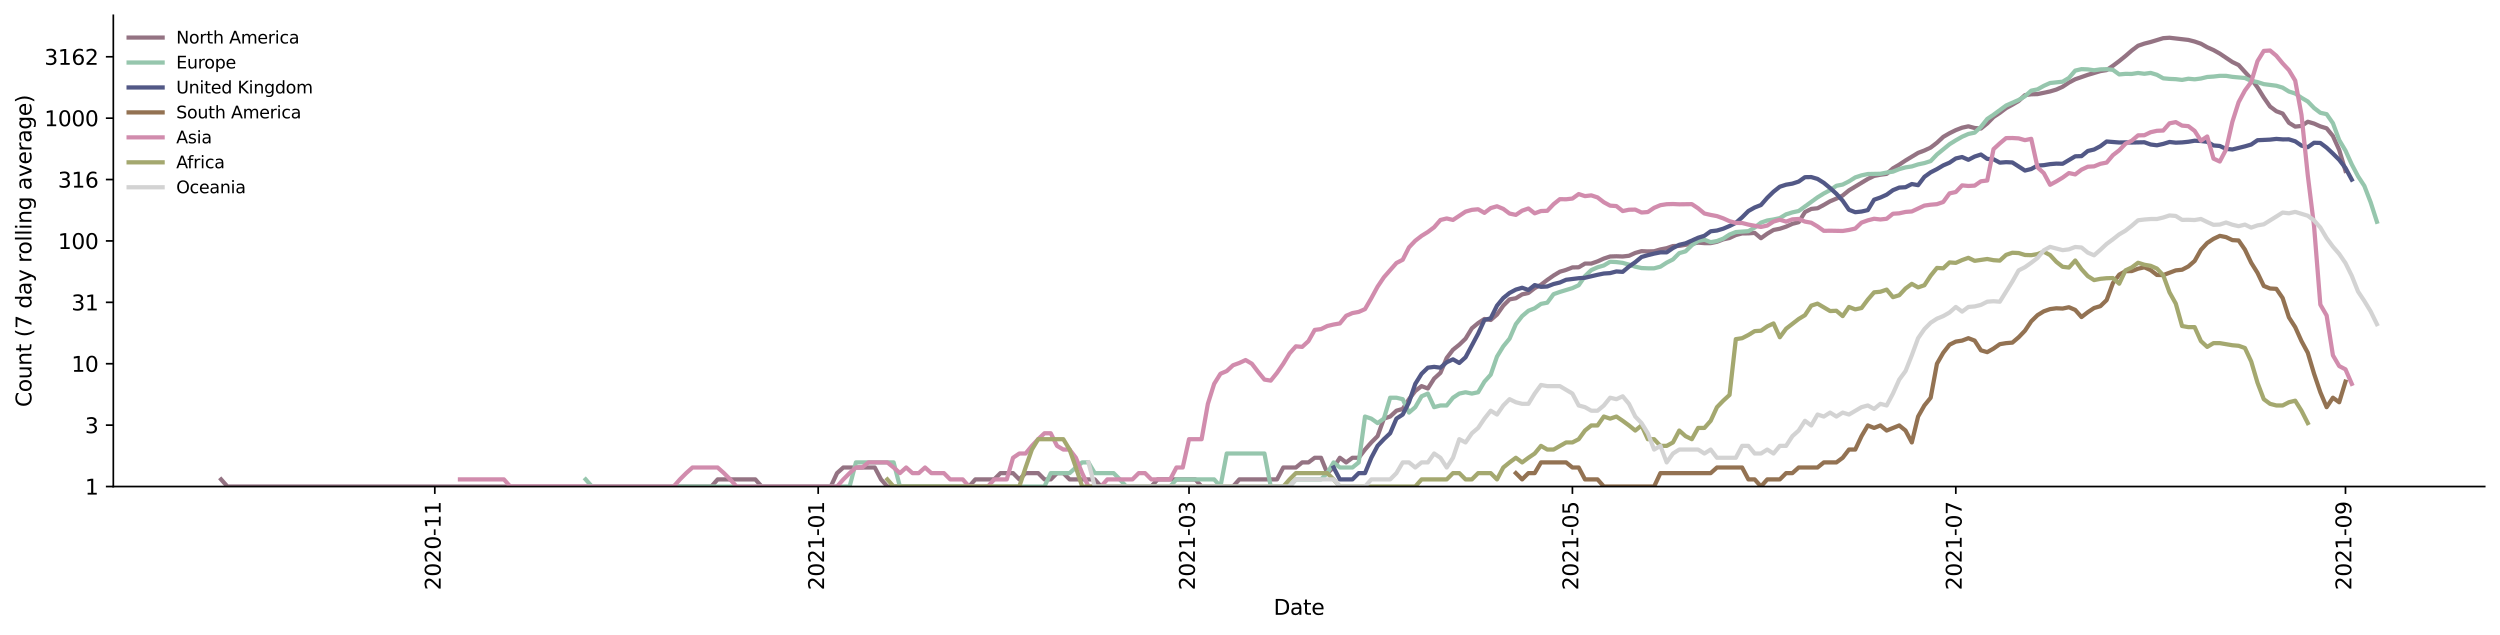 <?xml version="1.0" encoding="utf-8" standalone="no"?>
<!DOCTYPE svg PUBLIC "-//W3C//DTD SVG 1.1//EN"
  "http://www.w3.org/Graphics/SVG/1.1/DTD/svg11.dtd">
<svg height="298.621pt" version="1.1" viewBox="0 0 1176.528 298.621" width="1176.528pt" xmlns="http://www.w3.org/2000/svg" xmlns:xlink="http://www.w3.org/1999/xlink">
 <defs>
  <style type="text/css">*{stroke-linecap:butt;stroke-linejoin:round;}</style>
 </defs>
 <g id="figure_1">
  <g id="patch_1">
   <path d="M 0 298.621 
L 1176.528 298.621 
L 1176.528 0 
L 0 0 
z
" style="fill:#ffffff;"/>
  </g>
  <g id="axes_1">
   <g id="patch_2">
    <path d="M 53.328 228.96 
L 1169.328 228.96 
L 1169.328 7.2 
L 53.328 7.2 
z
" style="fill:#ffffff;"/>
   </g>
   <g id="matplotlib.axis_1">
    <g id="xtick_1">
     <g id="line2d_1">
      <defs>
       <path d="M 0 0 
L 0 3.5 
" id="m11324f23c2" style="stroke:#000000;stroke-width:0.8;"/>
      </defs>
      <g>
       <use style="stroke:#000000;stroke-width:0.8;" x="204.623" xlink:href="#m11324f23c2" y="228.96"/>
      </g>
     </g>
     <g id="text_1">
      <!-- 2020-11 -->
      <g transform="translate(207.382 277.743)rotate(-90)scale(0.1 -0.1)">
       <defs>
        <path d="M 1228 531 
L 3431 531 
L 3431 0 
L 469 0 
L 469 531 
Q 828 903 1448 1529 
Q 2069 2156 2228 2338 
Q 2531 2678 2651 2914 
Q 2772 3150 2772 3378 
Q 2772 3750 2511 3984 
Q 2250 4219 1831 4219 
Q 1534 4219 1204 4116 
Q 875 4013 500 3803 
L 500 4441 
Q 881 4594 1212 4672 
Q 1544 4750 1819 4750 
Q 2544 4750 2975 4387 
Q 3406 4025 3406 3419 
Q 3406 3131 3298 2873 
Q 3191 2616 2906 2266 
Q 2828 2175 2409 1742 
Q 1991 1309 1228 531 
z
" id="DejaVuSans-32" transform="scale(0.016)"/>
        <path d="M 2034 4250 
Q 1547 4250 1301 3770 
Q 1056 3291 1056 2328 
Q 1056 1369 1301 889 
Q 1547 409 2034 409 
Q 2525 409 2770 889 
Q 3016 1369 3016 2328 
Q 3016 3291 2770 3770 
Q 2525 4250 2034 4250 
z
M 2034 4750 
Q 2819 4750 3233 4129 
Q 3647 3509 3647 2328 
Q 3647 1150 3233 529 
Q 2819 -91 2034 -91 
Q 1250 -91 836 529 
Q 422 1150 422 2328 
Q 422 3509 836 4129 
Q 1250 4750 2034 4750 
z
" id="DejaVuSans-30" transform="scale(0.016)"/>
        <path d="M 313 2009 
L 1997 2009 
L 1997 1497 
L 313 1497 
L 313 2009 
z
" id="DejaVuSans-2d" transform="scale(0.016)"/>
        <path d="M 794 531 
L 1825 531 
L 1825 4091 
L 703 3866 
L 703 4441 
L 1819 4666 
L 2450 4666 
L 2450 531 
L 3481 531 
L 3481 0 
L 794 0 
L 794 531 
z
" id="DejaVuSans-31" transform="scale(0.016)"/>
       </defs>
       <use xlink:href="#DejaVuSans-32"/>
       <use x="63.623" xlink:href="#DejaVuSans-30"/>
       <use x="127.246" xlink:href="#DejaVuSans-32"/>
       <use x="190.869" xlink:href="#DejaVuSans-30"/>
       <use x="254.492" xlink:href="#DejaVuSans-2d"/>
       <use x="290.576" xlink:href="#DejaVuSans-31"/>
       <use x="354.199" xlink:href="#DejaVuSans-31"/>
      </g>
     </g>
    </g>
    <g id="xtick_2">
     <g id="line2d_2">
      <g>
       <use style="stroke:#000000;stroke-width:0.8;" x="385.052" xlink:href="#m11324f23c2" y="228.96"/>
      </g>
     </g>
     <g id="text_2">
      <!-- 2021-01 -->
      <g transform="translate(387.811 277.743)rotate(-90)scale(0.1 -0.1)">
       <use xlink:href="#DejaVuSans-32"/>
       <use x="63.623" xlink:href="#DejaVuSans-30"/>
       <use x="127.246" xlink:href="#DejaVuSans-32"/>
       <use x="190.869" xlink:href="#DejaVuSans-31"/>
       <use x="254.492" xlink:href="#DejaVuSans-2d"/>
       <use x="290.576" xlink:href="#DejaVuSans-30"/>
       <use x="354.199" xlink:href="#DejaVuSans-31"/>
      </g>
     </g>
    </g>
    <g id="xtick_3">
     <g id="line2d_3">
      <g>
       <use style="stroke:#000000;stroke-width:0.8;" x="559.566" xlink:href="#m11324f23c2" y="228.96"/>
      </g>
     </g>
     <g id="text_3">
      <!-- 2021-03 -->
      <g transform="translate(562.325 277.743)rotate(-90)scale(0.1 -0.1)">
       <defs>
        <path d="M 2597 2516 
Q 3050 2419 3304 2112 
Q 3559 1806 3559 1356 
Q 3559 666 3084 287 
Q 2609 -91 1734 -91 
Q 1441 -91 1130 -33 
Q 819 25 488 141 
L 488 750 
Q 750 597 1062 519 
Q 1375 441 1716 441 
Q 2309 441 2620 675 
Q 2931 909 2931 1356 
Q 2931 1769 2642 2001 
Q 2353 2234 1838 2234 
L 1294 2234 
L 1294 2753 
L 1863 2753 
Q 2328 2753 2575 2939 
Q 2822 3125 2822 3475 
Q 2822 3834 2567 4026 
Q 2313 4219 1838 4219 
Q 1578 4219 1281 4162 
Q 984 4106 628 3988 
L 628 4550 
Q 988 4650 1302 4700 
Q 1616 4750 1894 4750 
Q 2613 4750 3031 4423 
Q 3450 4097 3450 3541 
Q 3450 3153 3228 2886 
Q 3006 2619 2597 2516 
z
" id="DejaVuSans-33" transform="scale(0.016)"/>
       </defs>
       <use xlink:href="#DejaVuSans-32"/>
       <use x="63.623" xlink:href="#DejaVuSans-30"/>
       <use x="127.246" xlink:href="#DejaVuSans-32"/>
       <use x="190.869" xlink:href="#DejaVuSans-31"/>
       <use x="254.492" xlink:href="#DejaVuSans-2d"/>
       <use x="290.576" xlink:href="#DejaVuSans-30"/>
       <use x="354.199" xlink:href="#DejaVuSans-33"/>
      </g>
     </g>
    </g>
    <g id="xtick_4">
     <g id="line2d_4">
      <g>
       <use style="stroke:#000000;stroke-width:0.8;" x="739.995" xlink:href="#m11324f23c2" y="228.96"/>
      </g>
     </g>
     <g id="text_4">
      <!-- 2021-05 -->
      <g transform="translate(742.754 277.743)rotate(-90)scale(0.1 -0.1)">
       <defs>
        <path d="M 691 4666 
L 3169 4666 
L 3169 4134 
L 1269 4134 
L 1269 2991 
Q 1406 3038 1543 3061 
Q 1681 3084 1819 3084 
Q 2600 3084 3056 2656 
Q 3513 2228 3513 1497 
Q 3513 744 3044 326 
Q 2575 -91 1722 -91 
Q 1428 -91 1123 -41 
Q 819 9 494 109 
L 494 744 
Q 775 591 1075 516 
Q 1375 441 1709 441 
Q 2250 441 2565 725 
Q 2881 1009 2881 1497 
Q 2881 1984 2565 2268 
Q 2250 2553 1709 2553 
Q 1456 2553 1204 2497 
Q 953 2441 691 2322 
L 691 4666 
z
" id="DejaVuSans-35" transform="scale(0.016)"/>
       </defs>
       <use xlink:href="#DejaVuSans-32"/>
       <use x="63.623" xlink:href="#DejaVuSans-30"/>
       <use x="127.246" xlink:href="#DejaVuSans-32"/>
       <use x="190.869" xlink:href="#DejaVuSans-31"/>
       <use x="254.492" xlink:href="#DejaVuSans-2d"/>
       <use x="290.576" xlink:href="#DejaVuSans-30"/>
       <use x="354.199" xlink:href="#DejaVuSans-35"/>
      </g>
     </g>
    </g>
    <g id="xtick_5">
     <g id="line2d_5">
      <g>
       <use style="stroke:#000000;stroke-width:0.8;" x="920.424" xlink:href="#m11324f23c2" y="228.96"/>
      </g>
     </g>
     <g id="text_5">
      <!-- 2021-07 -->
      <g transform="translate(923.184 277.743)rotate(-90)scale(0.1 -0.1)">
       <defs>
        <path d="M 525 4666 
L 3525 4666 
L 3525 4397 
L 1831 0 
L 1172 0 
L 2766 4134 
L 525 4134 
L 525 4666 
z
" id="DejaVuSans-37" transform="scale(0.016)"/>
       </defs>
       <use xlink:href="#DejaVuSans-32"/>
       <use x="63.623" xlink:href="#DejaVuSans-30"/>
       <use x="127.246" xlink:href="#DejaVuSans-32"/>
       <use x="190.869" xlink:href="#DejaVuSans-31"/>
       <use x="254.492" xlink:href="#DejaVuSans-2d"/>
       <use x="290.576" xlink:href="#DejaVuSans-30"/>
       <use x="354.199" xlink:href="#DejaVuSans-37"/>
      </g>
     </g>
    </g>
    <g id="xtick_6">
     <g id="line2d_6">
      <g>
       <use style="stroke:#000000;stroke-width:0.8;" x="1103.812" xlink:href="#m11324f23c2" y="228.96"/>
      </g>
     </g>
     <g id="text_6">
      <!-- 2021-09 -->
      <g transform="translate(1106.571 277.743)rotate(-90)scale(0.1 -0.1)">
       <defs>
        <path d="M 703 97 
L 703 672 
Q 941 559 1184 500 
Q 1428 441 1663 441 
Q 2288 441 2617 861 
Q 2947 1281 2994 2138 
Q 2813 1869 2534 1725 
Q 2256 1581 1919 1581 
Q 1219 1581 811 2004 
Q 403 2428 403 3163 
Q 403 3881 828 4315 
Q 1253 4750 1959 4750 
Q 2769 4750 3195 4129 
Q 3622 3509 3622 2328 
Q 3622 1225 3098 567 
Q 2575 -91 1691 -91 
Q 1453 -91 1209 -44 
Q 966 3 703 97 
z
M 1959 2075 
Q 2384 2075 2632 2365 
Q 2881 2656 2881 3163 
Q 2881 3666 2632 3958 
Q 2384 4250 1959 4250 
Q 1534 4250 1286 3958 
Q 1038 3666 1038 3163 
Q 1038 2656 1286 2365 
Q 1534 2075 1959 2075 
z
" id="DejaVuSans-39" transform="scale(0.016)"/>
       </defs>
       <use xlink:href="#DejaVuSans-32"/>
       <use x="63.623" xlink:href="#DejaVuSans-30"/>
       <use x="127.246" xlink:href="#DejaVuSans-32"/>
       <use x="190.869" xlink:href="#DejaVuSans-31"/>
       <use x="254.492" xlink:href="#DejaVuSans-2d"/>
       <use x="290.576" xlink:href="#DejaVuSans-30"/>
       <use x="354.199" xlink:href="#DejaVuSans-39"/>
      </g>
     </g>
    </g>
    <g id="text_7">
     <!-- Date -->
     <g transform="translate(599.377 289.341)scale(0.1 -0.1)">
      <defs>
       <path d="M 1259 4147 
L 1259 519 
L 2022 519 
Q 2988 519 3436 956 
Q 3884 1394 3884 2338 
Q 3884 3275 3436 3711 
Q 2988 4147 2022 4147 
L 1259 4147 
z
M 628 4666 
L 1925 4666 
Q 3281 4666 3915 4102 
Q 4550 3538 4550 2338 
Q 4550 1131 3912 565 
Q 3275 0 1925 0 
L 628 0 
L 628 4666 
z
" id="DejaVuSans-44" transform="scale(0.016)"/>
       <path d="M 2194 1759 
Q 1497 1759 1228 1600 
Q 959 1441 959 1056 
Q 959 750 1161 570 
Q 1363 391 1709 391 
Q 2188 391 2477 730 
Q 2766 1069 2766 1631 
L 2766 1759 
L 2194 1759 
z
M 3341 1997 
L 3341 0 
L 2766 0 
L 2766 531 
Q 2569 213 2275 61 
Q 1981 -91 1556 -91 
Q 1019 -91 701 211 
Q 384 513 384 1019 
Q 384 1609 779 1909 
Q 1175 2209 1959 2209 
L 2766 2209 
L 2766 2266 
Q 2766 2663 2505 2880 
Q 2244 3097 1772 3097 
Q 1472 3097 1187 3025 
Q 903 2953 641 2809 
L 641 3341 
Q 956 3463 1253 3523 
Q 1550 3584 1831 3584 
Q 2591 3584 2966 3190 
Q 3341 2797 3341 1997 
z
" id="DejaVuSans-61" transform="scale(0.016)"/>
       <path d="M 1172 4494 
L 1172 3500 
L 2356 3500 
L 2356 3053 
L 1172 3053 
L 1172 1153 
Q 1172 725 1289 603 
Q 1406 481 1766 481 
L 2356 481 
L 2356 0 
L 1766 0 
Q 1100 0 847 248 
Q 594 497 594 1153 
L 594 3053 
L 172 3053 
L 172 3500 
L 594 3500 
L 594 4494 
L 1172 4494 
z
" id="DejaVuSans-74" transform="scale(0.016)"/>
       <path d="M 3597 1894 
L 3597 1613 
L 953 1613 
Q 991 1019 1311 708 
Q 1631 397 2203 397 
Q 2534 397 2845 478 
Q 3156 559 3463 722 
L 3463 178 
Q 3153 47 2828 -22 
Q 2503 -91 2169 -91 
Q 1331 -91 842 396 
Q 353 884 353 1716 
Q 353 2575 817 3079 
Q 1281 3584 2069 3584 
Q 2775 3584 3186 3129 
Q 3597 2675 3597 1894 
z
M 3022 2063 
Q 3016 2534 2758 2815 
Q 2500 3097 2075 3097 
Q 1594 3097 1305 2825 
Q 1016 2553 972 2059 
L 3022 2063 
z
" id="DejaVuSans-65" transform="scale(0.016)"/>
      </defs>
      <use xlink:href="#DejaVuSans-44"/>
      <use x="77.002" xlink:href="#DejaVuSans-61"/>
      <use x="138.281" xlink:href="#DejaVuSans-74"/>
      <use x="177.49" xlink:href="#DejaVuSans-65"/>
     </g>
    </g>
   </g>
   <g id="matplotlib.axis_2">
    <g id="ytick_1">
     <g id="line2d_7">
      <defs>
       <path d="M 0 0 
L -3.5 0 
" id="m3466d0ca46" style="stroke:#000000;stroke-width:0.8;"/>
      </defs>
      <g>
       <use style="stroke:#000000;stroke-width:0.8;" x="53.328" xlink:href="#m3466d0ca46" y="228.96"/>
      </g>
     </g>
     <g id="text_8">
      <!-- 1 -->
      <g transform="translate(39.966 232.759)scale(0.1 -0.1)">
       <use xlink:href="#DejaVuSans-31"/>
      </g>
     </g>
    </g>
    <g id="ytick_2">
     <g id="line2d_8">
      <g>
       <use style="stroke:#000000;stroke-width:0.8;" x="53.328" xlink:href="#m3466d0ca46" y="200.067"/>
      </g>
     </g>
     <g id="text_9">
      <!-- 3 -->
      <g transform="translate(39.966 203.867)scale(0.1 -0.1)">
       <use xlink:href="#DejaVuSans-33"/>
      </g>
     </g>
    </g>
    <g id="ytick_3">
     <g id="line2d_9">
      <g>
       <use style="stroke:#000000;stroke-width:0.8;" x="53.328" xlink:href="#m3466d0ca46" y="171.175"/>
      </g>
     </g>
     <g id="text_10">
      <!-- 10 -->
      <g transform="translate(33.603 174.974)scale(0.1 -0.1)">
       <use xlink:href="#DejaVuSans-31"/>
       <use x="63.623" xlink:href="#DejaVuSans-30"/>
      </g>
     </g>
    </g>
    <g id="ytick_4">
     <g id="line2d_10">
      <g>
       <use style="stroke:#000000;stroke-width:0.8;" x="53.328" xlink:href="#m3466d0ca46" y="142.282"/>
      </g>
     </g>
     <g id="text_11">
      <!-- 31 -->
      <g transform="translate(33.603 146.082)scale(0.1 -0.1)">
       <use xlink:href="#DejaVuSans-33"/>
       <use x="63.623" xlink:href="#DejaVuSans-31"/>
      </g>
     </g>
    </g>
    <g id="ytick_5">
     <g id="line2d_11">
      <g>
       <use style="stroke:#000000;stroke-width:0.8;" x="53.328" xlink:href="#m3466d0ca46" y="113.39"/>
      </g>
     </g>
     <g id="text_12">
      <!-- 100 -->
      <g transform="translate(27.241 117.189)scale(0.1 -0.1)">
       <use xlink:href="#DejaVuSans-31"/>
       <use x="63.623" xlink:href="#DejaVuSans-30"/>
       <use x="127.246" xlink:href="#DejaVuSans-30"/>
      </g>
     </g>
    </g>
    <g id="ytick_6">
     <g id="line2d_12">
      <g>
       <use style="stroke:#000000;stroke-width:0.8;" x="53.328" xlink:href="#m3466d0ca46" y="84.497"/>
      </g>
     </g>
     <g id="text_13">
      <!-- 316 -->
      <g transform="translate(27.241 88.296)scale(0.1 -0.1)">
       <defs>
        <path d="M 2113 2584 
Q 1688 2584 1439 2293 
Q 1191 2003 1191 1497 
Q 1191 994 1439 701 
Q 1688 409 2113 409 
Q 2538 409 2786 701 
Q 3034 994 3034 1497 
Q 3034 2003 2786 2293 
Q 2538 2584 2113 2584 
z
M 3366 4563 
L 3366 3988 
Q 3128 4100 2886 4159 
Q 2644 4219 2406 4219 
Q 1781 4219 1451 3797 
Q 1122 3375 1075 2522 
Q 1259 2794 1537 2939 
Q 1816 3084 2150 3084 
Q 2853 3084 3261 2657 
Q 3669 2231 3669 1497 
Q 3669 778 3244 343 
Q 2819 -91 2113 -91 
Q 1303 -91 875 529 
Q 447 1150 447 2328 
Q 447 3434 972 4092 
Q 1497 4750 2381 4750 
Q 2619 4750 2861 4703 
Q 3103 4656 3366 4563 
z
" id="DejaVuSans-36" transform="scale(0.016)"/>
       </defs>
       <use xlink:href="#DejaVuSans-33"/>
       <use x="63.623" xlink:href="#DejaVuSans-31"/>
       <use x="127.246" xlink:href="#DejaVuSans-36"/>
      </g>
     </g>
    </g>
    <g id="ytick_7">
     <g id="line2d_13">
      <g>
       <use style="stroke:#000000;stroke-width:0.8;" x="53.328" xlink:href="#m3466d0ca46" y="55.605"/>
      </g>
     </g>
     <g id="text_14">
      <!-- 1000 -->
      <g transform="translate(20.878 59.404)scale(0.1 -0.1)">
       <use xlink:href="#DejaVuSans-31"/>
       <use x="63.623" xlink:href="#DejaVuSans-30"/>
       <use x="127.246" xlink:href="#DejaVuSans-30"/>
       <use x="190.869" xlink:href="#DejaVuSans-30"/>
      </g>
     </g>
    </g>
    <g id="ytick_8">
     <g id="line2d_14">
      <g>
       <use style="stroke:#000000;stroke-width:0.8;" x="53.328" xlink:href="#m3466d0ca46" y="26.712"/>
      </g>
     </g>
     <g id="text_15">
      <!-- 3162 -->
      <g transform="translate(20.878 30.511)scale(0.1 -0.1)">
       <use xlink:href="#DejaVuSans-33"/>
       <use x="63.623" xlink:href="#DejaVuSans-31"/>
       <use x="127.246" xlink:href="#DejaVuSans-36"/>
       <use x="190.869" xlink:href="#DejaVuSans-32"/>
      </g>
     </g>
    </g>
    <g id="text_16">
     <!-- Count (7 day rolling average) -->
     <g transform="translate(14.798 191.548)rotate(-90)scale(0.1 -0.1)">
      <defs>
       <path d="M 4122 4306 
L 4122 3641 
Q 3803 3938 3442 4084 
Q 3081 4231 2675 4231 
Q 1875 4231 1450 3742 
Q 1025 3253 1025 2328 
Q 1025 1406 1450 917 
Q 1875 428 2675 428 
Q 3081 428 3442 575 
Q 3803 722 4122 1019 
L 4122 359 
Q 3791 134 3420 21 
Q 3050 -91 2638 -91 
Q 1578 -91 968 557 
Q 359 1206 359 2328 
Q 359 3453 968 4101 
Q 1578 4750 2638 4750 
Q 3056 4750 3426 4639 
Q 3797 4528 4122 4306 
z
" id="DejaVuSans-43" transform="scale(0.016)"/>
       <path d="M 1959 3097 
Q 1497 3097 1228 2736 
Q 959 2375 959 1747 
Q 959 1119 1226 758 
Q 1494 397 1959 397 
Q 2419 397 2687 759 
Q 2956 1122 2956 1747 
Q 2956 2369 2687 2733 
Q 2419 3097 1959 3097 
z
M 1959 3584 
Q 2709 3584 3137 3096 
Q 3566 2609 3566 1747 
Q 3566 888 3137 398 
Q 2709 -91 1959 -91 
Q 1206 -91 779 398 
Q 353 888 353 1747 
Q 353 2609 779 3096 
Q 1206 3584 1959 3584 
z
" id="DejaVuSans-6f" transform="scale(0.016)"/>
       <path d="M 544 1381 
L 544 3500 
L 1119 3500 
L 1119 1403 
Q 1119 906 1312 657 
Q 1506 409 1894 409 
Q 2359 409 2629 706 
Q 2900 1003 2900 1516 
L 2900 3500 
L 3475 3500 
L 3475 0 
L 2900 0 
L 2900 538 
Q 2691 219 2414 64 
Q 2138 -91 1772 -91 
Q 1169 -91 856 284 
Q 544 659 544 1381 
z
M 1991 3584 
L 1991 3584 
z
" id="DejaVuSans-75" transform="scale(0.016)"/>
       <path d="M 3513 2113 
L 3513 0 
L 2938 0 
L 2938 2094 
Q 2938 2591 2744 2837 
Q 2550 3084 2163 3084 
Q 1697 3084 1428 2787 
Q 1159 2491 1159 1978 
L 1159 0 
L 581 0 
L 581 3500 
L 1159 3500 
L 1159 2956 
Q 1366 3272 1645 3428 
Q 1925 3584 2291 3584 
Q 2894 3584 3203 3211 
Q 3513 2838 3513 2113 
z
" id="DejaVuSans-6e" transform="scale(0.016)"/>
       <path id="DejaVuSans-20" transform="scale(0.016)"/>
       <path d="M 1984 4856 
Q 1566 4138 1362 3434 
Q 1159 2731 1159 2009 
Q 1159 1288 1364 580 
Q 1569 -128 1984 -844 
L 1484 -844 
Q 1016 -109 783 600 
Q 550 1309 550 2009 
Q 550 2706 781 3412 
Q 1013 4119 1484 4856 
L 1984 4856 
z
" id="DejaVuSans-28" transform="scale(0.016)"/>
       <path d="M 2906 2969 
L 2906 4863 
L 3481 4863 
L 3481 0 
L 2906 0 
L 2906 525 
Q 2725 213 2448 61 
Q 2172 -91 1784 -91 
Q 1150 -91 751 415 
Q 353 922 353 1747 
Q 353 2572 751 3078 
Q 1150 3584 1784 3584 
Q 2172 3584 2448 3432 
Q 2725 3281 2906 2969 
z
M 947 1747 
Q 947 1113 1208 752 
Q 1469 391 1925 391 
Q 2381 391 2643 752 
Q 2906 1113 2906 1747 
Q 2906 2381 2643 2742 
Q 2381 3103 1925 3103 
Q 1469 3103 1208 2742 
Q 947 2381 947 1747 
z
" id="DejaVuSans-64" transform="scale(0.016)"/>
       <path d="M 2059 -325 
Q 1816 -950 1584 -1140 
Q 1353 -1331 966 -1331 
L 506 -1331 
L 506 -850 
L 844 -850 
Q 1081 -850 1212 -737 
Q 1344 -625 1503 -206 
L 1606 56 
L 191 3500 
L 800 3500 
L 1894 763 
L 2988 3500 
L 3597 3500 
L 2059 -325 
z
" id="DejaVuSans-79" transform="scale(0.016)"/>
       <path d="M 2631 2963 
Q 2534 3019 2420 3045 
Q 2306 3072 2169 3072 
Q 1681 3072 1420 2755 
Q 1159 2438 1159 1844 
L 1159 0 
L 581 0 
L 581 3500 
L 1159 3500 
L 1159 2956 
Q 1341 3275 1631 3429 
Q 1922 3584 2338 3584 
Q 2397 3584 2469 3576 
Q 2541 3569 2628 3553 
L 2631 2963 
z
" id="DejaVuSans-72" transform="scale(0.016)"/>
       <path d="M 603 4863 
L 1178 4863 
L 1178 0 
L 603 0 
L 603 4863 
z
" id="DejaVuSans-6c" transform="scale(0.016)"/>
       <path d="M 603 3500 
L 1178 3500 
L 1178 0 
L 603 0 
L 603 3500 
z
M 603 4863 
L 1178 4863 
L 1178 4134 
L 603 4134 
L 603 4863 
z
" id="DejaVuSans-69" transform="scale(0.016)"/>
       <path d="M 2906 1791 
Q 2906 2416 2648 2759 
Q 2391 3103 1925 3103 
Q 1463 3103 1205 2759 
Q 947 2416 947 1791 
Q 947 1169 1205 825 
Q 1463 481 1925 481 
Q 2391 481 2648 825 
Q 2906 1169 2906 1791 
z
M 3481 434 
Q 3481 -459 3084 -895 
Q 2688 -1331 1869 -1331 
Q 1566 -1331 1297 -1286 
Q 1028 -1241 775 -1147 
L 775 -588 
Q 1028 -725 1275 -790 
Q 1522 -856 1778 -856 
Q 2344 -856 2625 -561 
Q 2906 -266 2906 331 
L 2906 616 
Q 2728 306 2450 153 
Q 2172 0 1784 0 
Q 1141 0 747 490 
Q 353 981 353 1791 
Q 353 2603 747 3093 
Q 1141 3584 1784 3584 
Q 2172 3584 2450 3431 
Q 2728 3278 2906 2969 
L 2906 3500 
L 3481 3500 
L 3481 434 
z
" id="DejaVuSans-67" transform="scale(0.016)"/>
       <path d="M 191 3500 
L 800 3500 
L 1894 563 
L 2988 3500 
L 3597 3500 
L 2284 0 
L 1503 0 
L 191 3500 
z
" id="DejaVuSans-76" transform="scale(0.016)"/>
       <path d="M 513 4856 
L 1013 4856 
Q 1481 4119 1714 3412 
Q 1947 2706 1947 2009 
Q 1947 1309 1714 600 
Q 1481 -109 1013 -844 
L 513 -844 
Q 928 -128 1133 580 
Q 1338 1288 1338 2009 
Q 1338 2731 1133 3434 
Q 928 4138 513 4856 
z
" id="DejaVuSans-29" transform="scale(0.016)"/>
      </defs>
      <use xlink:href="#DejaVuSans-43"/>
      <use x="69.824" xlink:href="#DejaVuSans-6f"/>
      <use x="131.006" xlink:href="#DejaVuSans-75"/>
      <use x="194.385" xlink:href="#DejaVuSans-6e"/>
      <use x="257.764" xlink:href="#DejaVuSans-74"/>
      <use x="296.973" xlink:href="#DejaVuSans-20"/>
      <use x="328.76" xlink:href="#DejaVuSans-28"/>
      <use x="367.773" xlink:href="#DejaVuSans-37"/>
      <use x="431.396" xlink:href="#DejaVuSans-20"/>
      <use x="463.184" xlink:href="#DejaVuSans-64"/>
      <use x="526.66" xlink:href="#DejaVuSans-61"/>
      <use x="587.939" xlink:href="#DejaVuSans-79"/>
      <use x="647.119" xlink:href="#DejaVuSans-20"/>
      <use x="678.906" xlink:href="#DejaVuSans-72"/>
      <use x="717.77" xlink:href="#DejaVuSans-6f"/>
      <use x="778.951" xlink:href="#DejaVuSans-6c"/>
      <use x="806.734" xlink:href="#DejaVuSans-6c"/>
      <use x="834.518" xlink:href="#DejaVuSans-69"/>
      <use x="862.301" xlink:href="#DejaVuSans-6e"/>
      <use x="925.68" xlink:href="#DejaVuSans-67"/>
      <use x="989.156" xlink:href="#DejaVuSans-20"/>
      <use x="1020.943" xlink:href="#DejaVuSans-61"/>
      <use x="1082.223" xlink:href="#DejaVuSans-76"/>
      <use x="1141.402" xlink:href="#DejaVuSans-65"/>
      <use x="1202.926" xlink:href="#DejaVuSans-72"/>
      <use x="1244.039" xlink:href="#DejaVuSans-61"/>
      <use x="1305.318" xlink:href="#DejaVuSans-67"/>
      <use x="1368.795" xlink:href="#DejaVuSans-65"/>
      <use x="1430.318" xlink:href="#DejaVuSans-29"/>
     </g>
    </g>
   </g>
   <g id="line2d_15">
    <path clip-path="url(#pb7584da4f8)" d="M 104.055 225.609 
L 107.013 228.96 
L 334.768 228.96 
L 337.726 225.609 
L 355.473 225.609 
L 358.431 228.96 
L 390.968 228.96 
L 393.926 222.653 
L 396.883 220.009 
L 411.673 220.009 
L 414.631 225.609 
L 417.588 228.96 
L 456.041 228.96 
L 458.998 225.609 
L 467.872 225.609 
L 470.83 222.653 
L 476.746 222.653 
L 479.703 225.609 
L 482.661 222.653 
L 488.577 222.653 
L 491.535 225.609 
L 494.493 225.609 
L 497.451 222.653 
L 500.408 222.653 
L 503.366 225.609 
L 515.198 225.609 
L 518.156 228.96 
L 541.818 228.96 
L 544.776 225.609 
L 562.523 225.609 
L 565.481 228.96 
L 580.271 228.96 
L 583.228 225.609 
L 600.976 225.609 
L 603.933 220.009 
L 609.849 220.009 
L 612.807 217.617 
L 615.765 217.617 
L 618.723 215.433 
L 621.681 215.433 
L 624.638 222.653 
L 627.596 220.009 
L 630.554 215.433 
L 633.512 217.617 
L 636.47 215.433 
L 639.428 215.433 
L 642.386 211.565 
L 645.343 208.214 
L 648.301 205.258 
L 651.259 197.014 
L 654.217 196.03 
L 657.175 193.289 
L 660.133 192.438 
L 663.091 187.863 
L 666.049 183.994 
L 669.006 181.711 
L 671.964 182.827 
L 674.922 178.157 
L 677.88 175.465 
L 680.838 168.459 
L 683.796 164.591 
L 686.754 162.224 
L 689.711 159.38 
L 692.669 154.507 
L 695.627 152.048 
L 698.585 150.117 
L 701.543 150.586 
L 704.501 148.037 
L 707.459 143.844 
L 710.416 140.889 
L 713.374 140.358 
L 716.332 138.536 
L 719.29 137.861 
L 722.248 135.591 
L 725.206 133.993 
L 728.164 131.735 
L 731.121 129.663 
L 734.079 127.877 
L 737.037 126.998 
L 739.995 125.853 
L 742.953 125.794 
L 745.911 124.036 
L 748.869 124.036 
L 751.826 123.016 
L 754.784 121.684 
L 757.742 120.705 
L 760.7 120.609 
L 763.658 120.705 
L 766.616 120.371 
L 769.574 119.035 
L 772.531 118.196 
L 775.489 118.326 
L 778.447 118.239 
L 781.405 117.384 
L 784.363 116.802 
L 787.321 115.796 
L 790.279 115.717 
L 796.194 114.677 
L 799.152 114.191 
L 802.11 114.414 
L 805.068 114.414 
L 808.026 113.787 
L 810.984 112.648 
L 813.941 111.995 
L 816.899 110.61 
L 819.857 109.851 
L 822.815 109.82 
L 825.773 109.603 
L 828.731 112.097 
L 831.689 109.976 
L 834.646 108.224 
L 837.604 107.647 
L 840.562 106.668 
L 843.52 105.333 
L 846.478 104.564 
L 849.436 99.801 
L 852.394 98.322 
L 855.351 98.009 
L 858.309 96.429 
L 861.267 94.719 
L 864.225 93.473 
L 867.183 92.009 
L 870.141 89.59 
L 879.014 84.222 
L 881.972 82.794 
L 884.93 82.229 
L 887.888 81.828 
L 890.846 79.226 
L 893.804 77.486 
L 896.761 75.532 
L 902.677 71.947 
L 905.635 70.83 
L 908.593 69.449 
L 911.551 67.171 
L 914.509 64.428 
L 917.466 62.7 
L 920.424 61.236 
L 923.382 60.096 
L 926.34 59.444 
L 929.298 60.238 
L 932.256 60.484 
L 935.214 58.086 
L 938.171 55.08 
L 941.129 53.118 
L 944.087 50.886 
L 947.045 49.267 
L 950.003 47.519 
L 952.961 44.776 
L 955.919 44.374 
L 958.876 44.289 
L 964.792 43.037 
L 967.75 42.151 
L 970.708 40.82 
L 973.666 38.847 
L 976.624 37.294 
L 982.539 35.231 
L 988.455 33.461 
L 991.413 32.987 
L 994.371 30.952 
L 997.329 28.744 
L 1000.287 26.341 
L 1003.244 23.773 
L 1006.202 21.534 
L 1009.16 20.518 
L 1012.118 19.762 
L 1018.034 17.966 
L 1020.992 17.76 
L 1029.865 18.789 
L 1032.823 19.551 
L 1035.781 20.57 
L 1038.739 22.241 
L 1041.697 23.559 
L 1044.654 25.218 
L 1050.57 29.183 
L 1053.528 30.607 
L 1059.444 37.117 
L 1062.402 41.136 
L 1065.359 45.885 
L 1068.317 50.143 
L 1071.275 52.345 
L 1074.233 53.439 
L 1077.191 57.783 
L 1080.149 59.59 
L 1083.107 59.261 
L 1086.064 57.295 
L 1089.022 58.153 
L 1091.98 59.481 
L 1094.938 60.38 
L 1097.896 63.998 
L 1100.854 70.536 
L 1103.812 80.421 
L 1103.812 80.421 
" style="fill:none;stroke:#947383;stroke-linecap:square;stroke-width:2;"/>
   </g>
   <g id="line2d_16">
    <path clip-path="url(#pb7584da4f8)" d="M 275.611 225.609 
L 278.569 228.96 
L 399.841 228.96 
L 402.799 217.617 
L 420.546 217.617 
L 423.504 228.96 
L 491.535 228.96 
L 494.493 222.653 
L 503.366 222.653 
L 506.324 220.009 
L 509.282 217.617 
L 512.24 217.617 
L 515.198 222.653 
L 524.071 222.653 
L 527.029 225.609 
L 529.987 228.96 
L 550.692 228.96 
L 553.65 225.609 
L 571.397 225.609 
L 574.355 228.96 
L 577.313 213.425 
L 595.06 213.425 
L 598.018 228.96 
L 606.891 228.96 
L 609.849 225.609 
L 621.681 225.609 
L 624.638 222.653 
L 627.596 217.617 
L 630.554 220.009 
L 636.47 220.009 
L 639.428 217.617 
L 642.386 196.03 
L 645.343 197.014 
L 648.301 199.106 
L 651.259 197.014 
L 654.217 187.175 
L 657.175 187.175 
L 660.133 187.863 
L 663.091 194.17 
L 666.049 191.616 
L 669.006 186.506 
L 671.964 185.219 
L 674.922 191.616 
L 677.88 190.819 
L 680.838 190.819 
L 683.796 187.175 
L 686.754 185.219 
L 689.711 184.599 
L 692.669 185.219 
L 695.627 184.599 
L 698.585 179.619 
L 701.543 176.331 
L 704.501 167.824 
L 707.459 162.988 
L 710.416 159.38 
L 713.374 152.555 
L 716.332 148.76 
L 719.29 146.248 
L 722.248 145.081 
L 725.206 143.014 
L 728.164 142.437 
L 731.121 138.438 
L 734.079 137.391 
L 739.995 135.591 
L 742.953 134.238 
L 745.911 129.939 
L 748.869 127.122 
L 751.826 125.794 
L 754.784 124.928 
L 757.742 123.174 
L 760.7 123.333 
L 763.658 123.709 
L 766.616 124.534 
L 769.574 125.502 
L 772.531 126.15 
L 775.489 126.269 
L 778.447 126.269 
L 781.405 125.502 
L 784.363 123.601 
L 787.321 122.086 
L 790.279 119.124 
L 793.236 118.283 
L 796.194 115.404 
L 799.152 113.39 
L 802.11 112.823 
L 805.068 113.97 
L 808.026 113.426 
L 810.984 112.302 
L 813.941 110.386 
L 816.899 109.206 
L 822.815 108.784 
L 825.773 107.083 
L 828.731 104.767 
L 831.689 103.77 
L 834.646 103.286 
L 837.604 102.647 
L 840.562 100.866 
L 843.52 99.947 
L 846.478 99.305 
L 855.351 92.88 
L 858.309 91.048 
L 861.267 89.493 
L 864.225 87.436 
L 867.183 86.856 
L 870.141 85.357 
L 873.099 83.493 
L 876.056 82.52 
L 879.014 81.9 
L 884.93 81.777 
L 887.888 81.214 
L 890.846 80.77 
L 893.804 79.587 
L 896.761 78.77 
L 899.719 78.323 
L 902.677 77.367 
L 905.635 76.743 
L 908.593 75.812 
L 911.551 72.714 
L 917.466 67.875 
L 920.424 66.032 
L 923.382 64.352 
L 926.34 63.045 
L 929.298 62.421 
L 932.256 59.7 
L 935.214 55.984 
L 938.171 54.001 
L 944.087 49.66 
L 950.003 47.048 
L 952.961 45.286 
L 955.919 42.666 
L 958.876 42.059 
L 961.834 40.404 
L 964.792 39.065 
L 970.708 38.444 
L 973.666 36.661 
L 976.624 33.225 
L 979.582 32.537 
L 982.539 32.648 
L 985.497 33.077 
L 988.455 32.651 
L 991.413 32.555 
L 994.371 32.879 
L 997.329 35.03 
L 1000.287 34.755 
L 1003.244 34.799 
L 1006.202 34.337 
L 1009.16 34.725 
L 1012.118 34.309 
L 1015.076 35.204 
L 1018.034 36.854 
L 1020.992 37.132 
L 1023.949 37.258 
L 1026.907 37.611 
L 1029.865 37.052 
L 1032.823 37.327 
L 1035.781 36.949 
L 1038.739 36.228 
L 1041.697 36.032 
L 1044.654 35.686 
L 1047.612 35.697 
L 1050.57 36.17 
L 1056.486 36.707 
L 1059.444 38.042 
L 1062.402 38.618 
L 1065.359 39.584 
L 1071.275 40.351 
L 1074.233 41.241 
L 1077.191 43.07 
L 1080.149 43.994 
L 1083.107 46.019 
L 1086.064 47.757 
L 1089.022 50.824 
L 1091.98 53.079 
L 1094.938 53.723 
L 1097.896 57.983 
L 1100.854 65.913 
L 1103.812 70.89 
L 1106.769 77.358 
L 1109.727 82.975 
L 1112.685 87.499 
L 1115.643 95.166 
L 1118.601 104.364 
L 1118.601 104.364 
" style="fill:none;stroke:#96c6ad;stroke-linecap:square;stroke-width:2;"/>
   </g>
   <g id="line2d_17">
    <path clip-path="url(#pb7584da4f8)" d="M 627.596 220.009 
L 630.554 225.609 
L 636.47 225.609 
L 639.428 222.653 
L 642.386 222.653 
L 645.343 215.433 
L 648.301 209.834 
L 651.259 206.692 
L 654.217 203.901 
L 657.175 197.014 
L 660.133 195.083 
L 663.091 189.297 
L 666.049 180.643 
L 669.006 175.894 
L 671.964 173.035 
L 674.922 172.652 
L 677.88 173.035 
L 680.838 170.468 
L 683.796 169.111 
L 686.754 170.819 
L 689.711 168.139 
L 695.627 157.029 
L 698.585 150.586 
L 701.543 149.809 
L 704.501 143.844 
L 707.459 140.253 
L 710.416 137.861 
L 713.374 136.295 
L 716.332 135.418 
L 719.29 136.475 
L 722.248 134.156 
L 725.206 134.99 
L 728.164 134.821 
L 731.121 133.669 
L 734.079 132.955 
L 737.037 131.66 
L 742.953 130.929 
L 745.911 130.713 
L 751.826 129.322 
L 754.784 128.721 
L 757.742 128.524 
L 760.7 127.749 
L 763.658 127.941 
L 766.616 125.444 
L 769.574 123.387 
L 772.531 120.946 
L 775.489 120.089 
L 778.447 119.351 
L 781.405 118.767 
L 784.363 118.767 
L 787.321 116.72 
L 790.279 115.211 
L 793.236 114.526 
L 799.152 111.894 
L 802.11 110.965 
L 805.068 108.844 
L 808.026 108.488 
L 810.984 107.618 
L 813.941 106.368 
L 816.899 104.869 
L 819.857 102.276 
L 822.815 99.305 
L 825.773 97.643 
L 828.731 96.483 
L 831.689 93.087 
L 834.646 90.209 
L 837.604 87.873 
L 840.562 86.918 
L 843.52 86.412 
L 846.478 85.451 
L 849.436 83.384 
L 852.394 83.33 
L 855.351 84.2 
L 858.309 86.047 
L 861.267 88.503 
L 864.225 91.196 
L 867.183 94.448 
L 870.141 98.719 
L 873.099 99.863 
L 876.056 99.551 
L 879.014 98.879 
L 881.972 93.98 
L 884.93 92.959 
L 887.888 91.614 
L 890.846 89.493 
L 893.804 88.278 
L 896.761 88.107 
L 899.719 86.608 
L 902.677 87.144 
L 905.635 83.233 
L 908.593 81.105 
L 911.551 79.587 
L 914.509 77.832 
L 917.466 76.561 
L 920.424 74.568 
L 923.382 73.897 
L 926.34 75.202 
L 929.298 73.675 
L 932.256 72.722 
L 935.214 74.775 
L 938.171 74.945 
L 941.129 76.544 
L 944.087 76.314 
L 947.045 76.453 
L 952.961 80.258 
L 955.919 79.54 
L 958.876 77.928 
L 961.834 77.736 
L 964.792 77.239 
L 967.75 77.002 
L 970.708 77.07 
L 976.624 73.565 
L 979.582 73.47 
L 982.539 71.055 
L 985.497 70.361 
L 988.455 68.822 
L 991.413 66.587 
L 997.329 67.064 
L 1000.287 67.013 
L 1003.244 67.075 
L 1009.16 66.951 
L 1012.118 67.998 
L 1015.076 68.376 
L 1018.034 67.723 
L 1020.992 66.81 
L 1023.949 67.143 
L 1026.907 67.018 
L 1029.865 66.721 
L 1032.823 66.229 
L 1035.781 66.36 
L 1038.739 66.726 
L 1041.697 68.448 
L 1044.654 68.701 
L 1047.612 70.06 
L 1050.57 70.348 
L 1056.486 68.876 
L 1059.444 68.021 
L 1062.402 65.989 
L 1068.317 65.708 
L 1071.275 65.373 
L 1074.233 65.596 
L 1077.191 65.58 
L 1080.149 66.498 
L 1083.107 68.532 
L 1086.064 69.275 
L 1089.022 67.188 
L 1091.98 67.274 
L 1094.938 69.492 
L 1097.896 72.265 
L 1100.854 75.225 
L 1103.812 79.061 
L 1106.769 84.549 
L 1106.769 84.549 
" style="fill:none;stroke:#525886;stroke-linecap:square;stroke-width:2;"/>
   </g>
   <g id="line2d_18">
    <path clip-path="url(#pb7584da4f8)" d="M 713.374 222.653 
L 716.332 225.609 
L 719.29 222.653 
L 722.248 222.653 
L 725.206 217.617 
L 737.037 217.617 
L 739.995 220.009 
L 742.953 220.009 
L 745.911 225.609 
L 751.826 225.609 
L 754.784 228.96 
L 778.447 228.96 
L 781.405 222.653 
L 805.068 222.653 
L 808.026 220.009 
L 819.857 220.009 
L 822.815 225.609 
L 825.773 225.609 
L 828.731 228.96 
L 831.689 225.609 
L 837.604 225.609 
L 840.562 222.653 
L 843.52 222.653 
L 846.478 220.009 
L 855.351 220.009 
L 858.309 217.617 
L 864.225 217.617 
L 867.183 215.433 
L 870.141 211.565 
L 873.099 211.565 
L 876.056 205.258 
L 879.014 200.222 
L 881.972 201.389 
L 884.93 200.222 
L 887.888 202.614 
L 893.804 200.222 
L 896.761 202.614 
L 899.719 208.214 
L 902.677 196.03 
L 905.635 190.819 
L 908.593 187.175 
L 911.551 171.175 
L 914.509 166.009 
L 917.466 162.224 
L 920.424 160.762 
L 923.382 160.292 
L 926.34 159.157 
L 929.298 160.292 
L 932.256 164.868 
L 935.214 165.719 
L 938.171 164.045 
L 941.129 161.974 
L 944.087 161.482 
L 947.045 161.24 
L 950.003 158.716 
L 952.961 155.64 
L 955.919 151.225 
L 958.876 148.324 
L 961.834 146.515 
L 964.792 145.464 
L 967.75 145.081 
L 970.708 145.208 
L 973.666 144.579 
L 976.624 145.853 
L 979.582 149.204 
L 982.539 146.921 
L 985.497 144.955 
L 988.455 144.087 
L 991.413 141.212 
L 994.371 133.191 
L 997.329 129.255 
L 1000.287 127.623 
L 1003.244 127.559 
L 1006.202 126.449 
L 1009.16 125.794 
L 1012.118 127.122 
L 1015.076 129.39 
L 1018.034 129.458 
L 1023.949 127.246 
L 1026.907 126.937 
L 1029.865 125.386 
L 1032.823 122.806 
L 1035.781 117.553 
L 1038.739 114.34 
L 1041.697 112.405 
L 1044.654 110.998 
L 1047.612 111.591 
L 1050.57 112.998 
L 1053.528 113.176 
L 1056.486 117.468 
L 1059.444 123.655 
L 1062.402 128.393 
L 1065.359 134.57 
L 1068.317 135.765 
L 1071.275 135.941 
L 1074.233 140.253 
L 1077.191 149.354 
L 1080.149 153.96 
L 1083.107 160.526 
L 1086.064 166.009 
L 1089.022 175.894 
L 1091.98 184.599 
L 1094.938 191.616 
L 1097.896 187.175 
L 1100.854 189.297 
L 1103.812 179.619 
L 1103.812 179.619 
" style="fill:none;stroke:#937252;stroke-linecap:square;stroke-width:2;"/>
   </g>
   <g id="line2d_19">
    <path clip-path="url(#pb7584da4f8)" d="M 216.454 225.609 
L 237.159 225.609 
L 240.117 228.96 
L 317.021 228.96 
L 319.979 225.609 
L 322.937 222.653 
L 325.895 220.009 
L 337.726 220.009 
L 340.684 222.653 
L 343.642 225.609 
L 346.6 228.96 
L 393.926 228.96 
L 396.883 225.609 
L 399.841 222.653 
L 402.799 220.009 
L 405.757 220.009 
L 408.715 217.617 
L 417.588 217.617 
L 420.546 220.009 
L 423.504 222.653 
L 426.462 220.009 
L 429.42 222.653 
L 432.378 222.653 
L 435.336 220.009 
L 438.293 222.653 
L 444.209 222.653 
L 447.167 225.609 
L 453.083 225.609 
L 456.041 228.96 
L 464.914 228.96 
L 467.872 225.609 
L 473.788 225.609 
L 476.746 215.433 
L 479.703 213.425 
L 482.661 213.425 
L 485.619 209.834 
L 488.577 206.692 
L 491.535 203.901 
L 494.493 203.901 
L 497.451 209.834 
L 500.408 211.565 
L 503.366 211.565 
L 506.324 215.433 
L 509.282 222.653 
L 512.24 228.96 
L 518.156 228.96 
L 521.113 225.609 
L 532.945 225.609 
L 535.903 222.653 
L 538.861 222.653 
L 541.818 225.609 
L 550.692 225.609 
L 553.65 220.009 
L 556.608 220.009 
L 559.566 206.692 
L 565.481 206.692 
L 568.439 190.047 
L 571.397 180.643 
L 574.355 175.894 
L 577.313 174.629 
L 580.271 171.902 
L 583.228 170.819 
L 586.186 169.443 
L 589.144 171.175 
L 592.102 175.043 
L 595.06 178.635 
L 598.018 179.122 
L 600.976 175.465 
L 603.933 171.175 
L 606.891 166.302 
L 609.849 162.988 
L 612.807 163.248 
L 615.765 160.526 
L 618.723 155.256 
L 621.681 154.879 
L 624.638 153.424 
L 627.596 152.727 
L 630.554 152.216 
L 633.512 148.614 
L 636.47 147.334 
L 639.428 146.785 
L 642.386 145.464 
L 645.343 140.358 
L 648.301 134.906 
L 651.259 130.5 
L 657.175 123.763 
L 660.133 122.239 
L 663.091 116.395 
L 666.049 113.282 
L 669.006 110.998 
L 671.964 109.175 
L 674.922 106.944 
L 677.88 103.527 
L 680.838 102.811 
L 683.796 103.503 
L 689.711 99.593 
L 692.669 98.759 
L 695.627 98.48 
L 698.585 100.179 
L 701.543 97.932 
L 704.501 97.075 
L 707.459 98.302 
L 710.416 100.499 
L 713.374 101.128 
L 716.332 99.142 
L 719.29 98.107 
L 722.248 100.392 
L 725.206 99.305 
L 728.164 99.203 
L 731.121 96.102 
L 734.079 93.733 
L 737.037 93.783 
L 739.995 93.44 
L 742.953 91.33 
L 745.911 92.301 
L 748.869 91.948 
L 751.826 92.912 
L 754.784 95.183 
L 757.742 96.778 
L 760.7 96.982 
L 763.658 99.325 
L 766.616 98.699 
L 769.574 98.639 
L 772.531 100.01 
L 775.489 99.78 
L 778.447 97.797 
L 781.405 96.557 
L 784.363 96.102 
L 787.321 96.013 
L 790.279 96.157 
L 796.194 96.066 
L 799.152 98.029 
L 802.11 100.477 
L 805.068 101.15 
L 808.026 101.707 
L 810.984 102.764 
L 813.941 104.09 
L 816.899 104.92 
L 819.857 104.946 
L 822.815 105.7 
L 828.731 106.805 
L 831.689 106.152 
L 834.646 104.264 
L 837.604 103.406 
L 840.562 104.289 
L 843.52 103.238 
L 846.478 103.048 
L 849.436 104.289 
L 852.394 104.818 
L 855.351 106.559 
L 858.309 108.636 
L 861.267 108.576 
L 867.183 108.695 
L 870.141 108.224 
L 873.099 107.561 
L 876.056 104.767 
L 879.014 103.697 
L 881.972 102.953 
L 884.93 103.286 
L 887.888 102.953 
L 890.846 100.584 
L 893.804 100.392 
L 896.761 99.738 
L 899.719 99.51 
L 905.635 96.759 
L 908.593 96.338 
L 911.551 96.084 
L 914.509 95.062 
L 917.466 91.004 
L 920.424 90.366 
L 923.382 87.245 
L 926.34 87.525 
L 929.298 87.359 
L 932.256 85.311 
L 935.214 84.95 
L 938.171 70.188 
L 941.129 67.469 
L 944.087 64.995 
L 947.045 64.953 
L 950.003 65.12 
L 952.961 65.956 
L 955.919 65.336 
L 958.876 78.752 
L 961.834 81.474 
L 964.792 86.956 
L 967.75 85.369 
L 970.708 83.58 
L 973.666 81.444 
L 976.624 82.084 
L 979.582 79.84 
L 982.539 78.457 
L 985.497 78.288 
L 988.455 77.095 
L 991.413 76.503 
L 994.371 73.007 
L 997.329 70.732 
L 1000.287 67.642 
L 1003.244 66.212 
L 1006.202 63.7 
L 1009.16 63.645 
L 1012.118 62.22 
L 1015.076 61.557 
L 1018.034 61.434 
L 1020.992 58.034 
L 1023.949 57.464 
L 1026.907 59.116 
L 1029.865 59.373 
L 1032.823 61.602 
L 1035.781 66.229 
L 1038.739 64.225 
L 1041.697 74.636 
L 1044.654 76.013 
L 1047.612 70.355 
L 1050.57 57.349 
L 1053.528 48.076 
L 1056.486 42.606 
L 1059.444 38.587 
L 1062.402 28.786 
L 1065.359 23.958 
L 1068.317 23.771 
L 1071.275 26.244 
L 1074.233 29.813 
L 1077.191 32.994 
L 1080.149 37.935 
L 1083.107 54.081 
L 1086.064 82.479 
L 1089.022 106.395 
L 1091.98 143.366 
L 1094.938 148.468 
L 1097.896 167.204 
L 1100.854 172.274 
L 1103.812 173.819 
L 1106.769 180.643 
L 1106.769 180.643 
" style="fill:none;stroke:#d18cad;stroke-linecap:square;stroke-width:2;"/>
   </g>
   <g id="line2d_20">
    <path clip-path="url(#pb7584da4f8)" d="M 417.588 225.609 
L 420.546 228.96 
L 479.703 228.96 
L 482.661 220.009 
L 485.619 211.565 
L 488.577 206.692 
L 500.408 206.692 
L 503.366 211.565 
L 506.324 220.009 
L 509.282 228.96 
L 603.933 228.96 
L 606.891 225.609 
L 609.849 222.653 
L 624.638 222.653 
L 627.596 225.609 
L 630.554 228.96 
L 666.049 228.96 
L 669.006 225.609 
L 680.838 225.609 
L 683.796 222.653 
L 686.754 222.653 
L 689.711 225.609 
L 692.669 225.609 
L 695.627 222.653 
L 701.543 222.653 
L 704.501 225.609 
L 707.459 220.009 
L 710.416 217.617 
L 713.374 215.433 
L 716.332 217.617 
L 719.29 215.433 
L 722.248 213.425 
L 725.206 209.834 
L 728.164 211.565 
L 731.121 211.565 
L 737.037 208.214 
L 739.995 208.214 
L 742.953 206.692 
L 745.911 202.614 
L 748.869 200.222 
L 751.826 200.222 
L 754.784 196.03 
L 757.742 197.014 
L 760.7 196.03 
L 763.658 198.038 
L 766.616 200.222 
L 769.574 202.614 
L 772.531 200.222 
L 775.489 206.692 
L 778.447 206.692 
L 781.405 209.834 
L 784.363 209.834 
L 787.321 208.214 
L 790.279 202.614 
L 793.236 205.258 
L 796.194 206.692 
L 799.152 201.389 
L 802.11 201.389 
L 805.068 198.038 
L 808.026 191.616 
L 810.984 188.57 
L 813.941 185.854 
L 816.899 159.605 
L 819.857 159.157 
L 822.815 157.648 
L 825.773 155.833 
L 828.731 155.64 
L 831.689 153.601 
L 834.646 152.216 
L 837.604 158.716 
L 840.562 154.692 
L 846.478 150.117 
L 849.436 148.324 
L 852.394 143.844 
L 855.351 142.897 
L 861.267 146.382 
L 864.225 146.248 
L 867.183 148.76 
L 870.141 144.455 
L 873.099 145.593 
L 876.056 144.955 
L 879.014 140.996 
L 881.972 137.578 
L 884.93 137.297 
L 887.888 136.295 
L 890.846 139.838 
L 893.804 138.929 
L 896.761 135.765 
L 899.719 133.589 
L 902.677 135.246 
L 905.635 134.238 
L 908.593 129.732 
L 911.551 126.09 
L 914.509 126.269 
L 917.466 123.494 
L 920.424 123.709 
L 923.382 122.392 
L 926.34 121.337 
L 929.298 122.754 
L 935.214 121.884 
L 938.171 122.443 
L 941.129 122.65 
L 944.087 119.949 
L 947.045 118.945 
L 950.003 119.079 
L 952.961 119.995 
L 955.919 120.089 
L 958.876 119.579 
L 961.834 118.458 
L 964.792 120.042 
L 967.75 123.227 
L 970.708 125.56 
L 973.666 125.912 
L 976.624 122.598 
L 979.582 126.692 
L 982.539 129.939 
L 985.497 131.809 
L 988.455 131.219 
L 991.413 130.929 
L 994.371 130.857 
L 997.329 133.509 
L 1000.287 127.246 
L 1003.244 125.853 
L 1006.202 123.655 
L 1009.16 124.59 
L 1012.118 125.099 
L 1015.076 126.389 
L 1018.034 129.526 
L 1020.992 137.578 
L 1023.949 142.897 
L 1026.907 153.424 
L 1029.865 153.96 
L 1032.823 153.96 
L 1035.781 160.526 
L 1038.739 163.248 
L 1041.697 161.482 
L 1044.654 161.482 
L 1050.57 162.476 
L 1053.528 162.731 
L 1056.486 163.777 
L 1059.444 170.122 
L 1062.402 180.126 
L 1065.359 187.863 
L 1068.317 190.047 
L 1071.275 190.819 
L 1074.233 190.819 
L 1077.191 189.297 
L 1080.149 188.57 
L 1083.107 193.289 
L 1086.064 199.106 
L 1086.064 199.106 
" style="fill:none;stroke:#a4a86f;stroke-linecap:square;stroke-width:2;"/>
   </g>
   <g id="line2d_21">
    <path clip-path="url(#pb7584da4f8)" d="M 512.24 217.617 
L 515.198 228.96 
L 606.891 228.96 
L 609.849 225.609 
L 627.596 225.609 
L 630.554 228.96 
L 642.386 228.96 
L 645.343 225.609 
L 654.217 225.609 
L 657.175 222.653 
L 660.133 217.617 
L 663.091 217.617 
L 666.049 220.009 
L 669.006 217.617 
L 671.964 217.617 
L 674.922 213.425 
L 677.88 215.433 
L 680.838 220.009 
L 683.796 215.433 
L 686.754 206.692 
L 689.711 208.214 
L 692.669 203.901 
L 695.627 201.389 
L 698.585 197.014 
L 701.543 193.289 
L 704.501 195.083 
L 707.459 190.819 
L 710.416 187.863 
L 713.374 189.297 
L 716.332 190.047 
L 719.29 190.047 
L 722.248 185.219 
L 725.206 181.172 
L 728.164 181.711 
L 734.079 181.711 
L 739.995 185.219 
L 742.953 190.819 
L 745.911 191.616 
L 748.869 193.289 
L 751.826 193.289 
L 754.784 190.819 
L 757.742 187.175 
L 760.7 187.863 
L 763.658 186.506 
L 766.616 190.047 
L 769.574 196.03 
L 772.531 199.106 
L 775.489 203.901 
L 778.447 211.565 
L 781.405 209.834 
L 784.363 217.617 
L 787.321 213.425 
L 790.279 211.565 
L 799.152 211.565 
L 802.11 213.425 
L 805.068 211.565 
L 808.026 215.433 
L 816.899 215.433 
L 819.857 209.834 
L 822.815 209.834 
L 825.773 213.425 
L 828.731 213.425 
L 831.689 211.565 
L 834.646 213.425 
L 837.604 209.834 
L 840.562 209.834 
L 843.52 205.258 
L 846.478 202.614 
L 849.436 198.038 
L 852.394 200.222 
L 855.351 195.083 
L 858.309 196.03 
L 861.267 194.17 
L 864.225 196.03 
L 867.183 194.17 
L 870.141 195.083 
L 876.056 191.616 
L 879.014 190.819 
L 881.972 192.438 
L 884.93 190.047 
L 887.888 190.819 
L 890.846 185.219 
L 893.804 178.635 
L 896.761 174.629 
L 899.719 167.204 
L 902.677 159.157 
L 905.635 154.879 
L 908.593 151.882 
L 911.551 149.963 
L 914.509 148.76 
L 917.466 147.058 
L 920.424 144.455 
L 923.382 146.65 
L 926.34 144.455 
L 929.298 144.209 
L 932.256 143.485 
L 935.214 141.985 
L 938.171 141.762 
L 941.129 141.985 
L 947.045 132.491 
L 950.003 127.246 
L 952.961 125.736 
L 955.919 123.655 
L 958.876 121.386 
L 961.834 117.808 
L 964.792 116.194 
L 970.708 117.723 
L 973.666 117.342 
L 976.624 116.234 
L 979.582 116.476 
L 982.539 118.9 
L 985.497 120.136 
L 988.455 117.553 
L 991.413 114.79 
L 994.371 112.613 
L 997.329 110.291 
L 1000.287 108.547 
L 1003.244 106.233 
L 1006.202 103.673 
L 1009.16 103.31 
L 1012.118 103.071 
L 1015.076 103.071 
L 1018.034 102.368 
L 1020.992 101.394 
L 1023.949 101.639 
L 1026.907 103.479 
L 1029.865 103.43 
L 1032.823 103.551 
L 1035.781 103.048 
L 1038.739 104.489 
L 1041.697 105.805 
L 1044.654 105.673 
L 1047.612 104.716 
L 1050.57 105.752 
L 1053.528 106.45 
L 1056.486 105.7 
L 1059.444 107.111 
L 1062.402 106.072 
L 1065.359 105.568 
L 1071.275 101.888 
L 1074.233 100.031 
L 1077.191 100.392 
L 1080.149 99.717 
L 1086.064 101.527 
L 1089.022 103.721 
L 1091.98 107.083 
L 1094.938 112.063 
L 1097.896 116.074 
L 1100.854 119.488 
L 1103.812 123.817 
L 1106.769 129.801 
L 1109.727 137.205 
L 1112.685 141.651 
L 1115.643 146.515 
L 1118.601 152.555 
L 1118.601 152.555 
" style="fill:none;stroke:#d3d3d3;stroke-linecap:square;stroke-width:2;"/>
   </g>
   <g id="patch_3">
    <path d="M 53.328 228.96 
L 53.328 7.2 
" style="fill:none;stroke:#000000;stroke-linecap:square;stroke-linejoin:miter;stroke-width:0.8;"/>
   </g>
   <g id="patch_4">
    <path d="M 53.328 228.96 
L 1169.328 228.96 
" style="fill:none;stroke:#000000;stroke-linecap:square;stroke-linejoin:miter;stroke-width:0.8;"/>
   </g>
   <g id="legend_1">
    <g id="line2d_22">
     <path d="M 60.528 17.679 
L 76.528 17.679 
" style="fill:none;stroke:#947383;stroke-linecap:square;stroke-width:2;"/>
    </g>
    <g id="line2d_23"/>
    <g id="text_17">
     <!-- North America -->
     <g transform="translate(82.928 20.479)scale(0.08 -0.08)">
      <defs>
       <path d="M 628 4666 
L 1478 4666 
L 3547 763 
L 3547 4666 
L 4159 4666 
L 4159 0 
L 3309 0 
L 1241 3903 
L 1241 0 
L 628 0 
L 628 4666 
z
" id="DejaVuSans-4e" transform="scale(0.016)"/>
       <path d="M 3513 2113 
L 3513 0 
L 2938 0 
L 2938 2094 
Q 2938 2591 2744 2837 
Q 2550 3084 2163 3084 
Q 1697 3084 1428 2787 
Q 1159 2491 1159 1978 
L 1159 0 
L 581 0 
L 581 4863 
L 1159 4863 
L 1159 2956 
Q 1366 3272 1645 3428 
Q 1925 3584 2291 3584 
Q 2894 3584 3203 3211 
Q 3513 2838 3513 2113 
z
" id="DejaVuSans-68" transform="scale(0.016)"/>
       <path d="M 2188 4044 
L 1331 1722 
L 3047 1722 
L 2188 4044 
z
M 1831 4666 
L 2547 4666 
L 4325 0 
L 3669 0 
L 3244 1197 
L 1141 1197 
L 716 0 
L 50 0 
L 1831 4666 
z
" id="DejaVuSans-41" transform="scale(0.016)"/>
       <path d="M 3328 2828 
Q 3544 3216 3844 3400 
Q 4144 3584 4550 3584 
Q 5097 3584 5394 3201 
Q 5691 2819 5691 2113 
L 5691 0 
L 5113 0 
L 5113 2094 
Q 5113 2597 4934 2840 
Q 4756 3084 4391 3084 
Q 3944 3084 3684 2787 
Q 3425 2491 3425 1978 
L 3425 0 
L 2847 0 
L 2847 2094 
Q 2847 2600 2669 2842 
Q 2491 3084 2119 3084 
Q 1678 3084 1418 2786 
Q 1159 2488 1159 1978 
L 1159 0 
L 581 0 
L 581 3500 
L 1159 3500 
L 1159 2956 
Q 1356 3278 1631 3431 
Q 1906 3584 2284 3584 
Q 2666 3584 2933 3390 
Q 3200 3197 3328 2828 
z
" id="DejaVuSans-6d" transform="scale(0.016)"/>
       <path d="M 3122 3366 
L 3122 2828 
Q 2878 2963 2633 3030 
Q 2388 3097 2138 3097 
Q 1578 3097 1268 2742 
Q 959 2388 959 1747 
Q 959 1106 1268 751 
Q 1578 397 2138 397 
Q 2388 397 2633 464 
Q 2878 531 3122 666 
L 3122 134 
Q 2881 22 2623 -34 
Q 2366 -91 2075 -91 
Q 1284 -91 818 406 
Q 353 903 353 1747 
Q 353 2603 823 3093 
Q 1294 3584 2113 3584 
Q 2378 3584 2631 3529 
Q 2884 3475 3122 3366 
z
" id="DejaVuSans-63" transform="scale(0.016)"/>
      </defs>
      <use xlink:href="#DejaVuSans-4e"/>
      <use x="74.805" xlink:href="#DejaVuSans-6f"/>
      <use x="135.986" xlink:href="#DejaVuSans-72"/>
      <use x="177.1" xlink:href="#DejaVuSans-74"/>
      <use x="216.309" xlink:href="#DejaVuSans-68"/>
      <use x="279.688" xlink:href="#DejaVuSans-20"/>
      <use x="311.475" xlink:href="#DejaVuSans-41"/>
      <use x="379.883" xlink:href="#DejaVuSans-6d"/>
      <use x="477.295" xlink:href="#DejaVuSans-65"/>
      <use x="538.818" xlink:href="#DejaVuSans-72"/>
      <use x="579.932" xlink:href="#DejaVuSans-69"/>
      <use x="607.715" xlink:href="#DejaVuSans-63"/>
      <use x="662.695" xlink:href="#DejaVuSans-61"/>
     </g>
    </g>
    <g id="line2d_24">
     <path d="M 60.528 29.421 
L 76.528 29.421 
" style="fill:none;stroke:#96c6ad;stroke-linecap:square;stroke-width:2;"/>
    </g>
    <g id="line2d_25"/>
    <g id="text_18">
     <!-- Europe -->
     <g transform="translate(82.928 32.221)scale(0.08 -0.08)">
      <defs>
       <path d="M 628 4666 
L 3578 4666 
L 3578 4134 
L 1259 4134 
L 1259 2753 
L 3481 2753 
L 3481 2222 
L 1259 2222 
L 1259 531 
L 3634 531 
L 3634 0 
L 628 0 
L 628 4666 
z
" id="DejaVuSans-45" transform="scale(0.016)"/>
       <path d="M 1159 525 
L 1159 -1331 
L 581 -1331 
L 581 3500 
L 1159 3500 
L 1159 2969 
Q 1341 3281 1617 3432 
Q 1894 3584 2278 3584 
Q 2916 3584 3314 3078 
Q 3713 2572 3713 1747 
Q 3713 922 3314 415 
Q 2916 -91 2278 -91 
Q 1894 -91 1617 61 
Q 1341 213 1159 525 
z
M 3116 1747 
Q 3116 2381 2855 2742 
Q 2594 3103 2138 3103 
Q 1681 3103 1420 2742 
Q 1159 2381 1159 1747 
Q 1159 1113 1420 752 
Q 1681 391 2138 391 
Q 2594 391 2855 752 
Q 3116 1113 3116 1747 
z
" id="DejaVuSans-70" transform="scale(0.016)"/>
      </defs>
      <use xlink:href="#DejaVuSans-45"/>
      <use x="63.184" xlink:href="#DejaVuSans-75"/>
      <use x="126.562" xlink:href="#DejaVuSans-72"/>
      <use x="165.426" xlink:href="#DejaVuSans-6f"/>
      <use x="226.607" xlink:href="#DejaVuSans-70"/>
      <use x="290.084" xlink:href="#DejaVuSans-65"/>
     </g>
    </g>
    <g id="line2d_26">
     <path d="M 60.528 41.164 
L 76.528 41.164 
" style="fill:none;stroke:#525886;stroke-linecap:square;stroke-width:2;"/>
    </g>
    <g id="line2d_27"/>
    <g id="text_19">
     <!-- United Kingdom -->
     <g transform="translate(82.928 43.964)scale(0.08 -0.08)">
      <defs>
       <path d="M 556 4666 
L 1191 4666 
L 1191 1831 
Q 1191 1081 1462 751 
Q 1734 422 2344 422 
Q 2950 422 3222 751 
Q 3494 1081 3494 1831 
L 3494 4666 
L 4128 4666 
L 4128 1753 
Q 4128 841 3676 375 
Q 3225 -91 2344 -91 
Q 1459 -91 1007 375 
Q 556 841 556 1753 
L 556 4666 
z
" id="DejaVuSans-55" transform="scale(0.016)"/>
       <path d="M 628 4666 
L 1259 4666 
L 1259 2694 
L 3353 4666 
L 4166 4666 
L 1850 2491 
L 4331 0 
L 3500 0 
L 1259 2247 
L 1259 0 
L 628 0 
L 628 4666 
z
" id="DejaVuSans-4b" transform="scale(0.016)"/>
      </defs>
      <use xlink:href="#DejaVuSans-55"/>
      <use x="73.193" xlink:href="#DejaVuSans-6e"/>
      <use x="136.572" xlink:href="#DejaVuSans-69"/>
      <use x="164.355" xlink:href="#DejaVuSans-74"/>
      <use x="203.564" xlink:href="#DejaVuSans-65"/>
      <use x="265.088" xlink:href="#DejaVuSans-64"/>
      <use x="328.564" xlink:href="#DejaVuSans-20"/>
      <use x="360.352" xlink:href="#DejaVuSans-4b"/>
      <use x="425.928" xlink:href="#DejaVuSans-69"/>
      <use x="453.711" xlink:href="#DejaVuSans-6e"/>
      <use x="517.09" xlink:href="#DejaVuSans-67"/>
      <use x="580.566" xlink:href="#DejaVuSans-64"/>
      <use x="644.043" xlink:href="#DejaVuSans-6f"/>
      <use x="705.225" xlink:href="#DejaVuSans-6d"/>
     </g>
    </g>
    <g id="line2d_28">
     <path d="M 60.528 52.906 
L 76.528 52.906 
" style="fill:none;stroke:#937252;stroke-linecap:square;stroke-width:2;"/>
    </g>
    <g id="line2d_29"/>
    <g id="text_20">
     <!-- South America -->
     <g transform="translate(82.928 55.706)scale(0.08 -0.08)">
      <defs>
       <path d="M 3425 4513 
L 3425 3897 
Q 3066 4069 2747 4153 
Q 2428 4238 2131 4238 
Q 1616 4238 1336 4038 
Q 1056 3838 1056 3469 
Q 1056 3159 1242 3001 
Q 1428 2844 1947 2747 
L 2328 2669 
Q 3034 2534 3370 2195 
Q 3706 1856 3706 1288 
Q 3706 609 3251 259 
Q 2797 -91 1919 -91 
Q 1588 -91 1214 -16 
Q 841 59 441 206 
L 441 856 
Q 825 641 1194 531 
Q 1563 422 1919 422 
Q 2459 422 2753 634 
Q 3047 847 3047 1241 
Q 3047 1584 2836 1778 
Q 2625 1972 2144 2069 
L 1759 2144 
Q 1053 2284 737 2584 
Q 422 2884 422 3419 
Q 422 4038 858 4394 
Q 1294 4750 2059 4750 
Q 2388 4750 2728 4690 
Q 3069 4631 3425 4513 
z
" id="DejaVuSans-53" transform="scale(0.016)"/>
      </defs>
      <use xlink:href="#DejaVuSans-53"/>
      <use x="63.477" xlink:href="#DejaVuSans-6f"/>
      <use x="124.658" xlink:href="#DejaVuSans-75"/>
      <use x="188.037" xlink:href="#DejaVuSans-74"/>
      <use x="227.246" xlink:href="#DejaVuSans-68"/>
      <use x="290.625" xlink:href="#DejaVuSans-20"/>
      <use x="322.412" xlink:href="#DejaVuSans-41"/>
      <use x="390.82" xlink:href="#DejaVuSans-6d"/>
      <use x="488.232" xlink:href="#DejaVuSans-65"/>
      <use x="549.756" xlink:href="#DejaVuSans-72"/>
      <use x="590.869" xlink:href="#DejaVuSans-69"/>
      <use x="618.652" xlink:href="#DejaVuSans-63"/>
      <use x="673.633" xlink:href="#DejaVuSans-61"/>
     </g>
    </g>
    <g id="line2d_30">
     <path d="M 60.528 64.649 
L 76.528 64.649 
" style="fill:none;stroke:#d18cad;stroke-linecap:square;stroke-width:2;"/>
    </g>
    <g id="line2d_31"/>
    <g id="text_21">
     <!-- Asia -->
     <g transform="translate(82.928 67.449)scale(0.08 -0.08)">
      <defs>
       <path d="M 2834 3397 
L 2834 2853 
Q 2591 2978 2328 3040 
Q 2066 3103 1784 3103 
Q 1356 3103 1142 2972 
Q 928 2841 928 2578 
Q 928 2378 1081 2264 
Q 1234 2150 1697 2047 
L 1894 2003 
Q 2506 1872 2764 1633 
Q 3022 1394 3022 966 
Q 3022 478 2636 193 
Q 2250 -91 1575 -91 
Q 1294 -91 989 -36 
Q 684 19 347 128 
L 347 722 
Q 666 556 975 473 
Q 1284 391 1588 391 
Q 1994 391 2212 530 
Q 2431 669 2431 922 
Q 2431 1156 2273 1281 
Q 2116 1406 1581 1522 
L 1381 1569 
Q 847 1681 609 1914 
Q 372 2147 372 2553 
Q 372 3047 722 3315 
Q 1072 3584 1716 3584 
Q 2034 3584 2315 3537 
Q 2597 3491 2834 3397 
z
" id="DejaVuSans-73" transform="scale(0.016)"/>
      </defs>
      <use xlink:href="#DejaVuSans-41"/>
      <use x="68.408" xlink:href="#DejaVuSans-73"/>
      <use x="120.508" xlink:href="#DejaVuSans-69"/>
      <use x="148.291" xlink:href="#DejaVuSans-61"/>
     </g>
    </g>
    <g id="line2d_32">
     <path d="M 60.528 76.391 
L 76.528 76.391 
" style="fill:none;stroke:#a4a86f;stroke-linecap:square;stroke-width:2;"/>
    </g>
    <g id="line2d_33"/>
    <g id="text_22">
     <!-- Africa -->
     <g transform="translate(82.928 79.191)scale(0.08 -0.08)">
      <defs>
       <path d="M 2375 4863 
L 2375 4384 
L 1825 4384 
Q 1516 4384 1395 4259 
Q 1275 4134 1275 3809 
L 1275 3500 
L 2222 3500 
L 2222 3053 
L 1275 3053 
L 1275 0 
L 697 0 
L 697 3053 
L 147 3053 
L 147 3500 
L 697 3500 
L 697 3744 
Q 697 4328 969 4595 
Q 1241 4863 1831 4863 
L 2375 4863 
z
" id="DejaVuSans-66" transform="scale(0.016)"/>
      </defs>
      <use xlink:href="#DejaVuSans-41"/>
      <use x="64.783" xlink:href="#DejaVuSans-66"/>
      <use x="99.988" xlink:href="#DejaVuSans-72"/>
      <use x="141.102" xlink:href="#DejaVuSans-69"/>
      <use x="168.885" xlink:href="#DejaVuSans-63"/>
      <use x="223.865" xlink:href="#DejaVuSans-61"/>
     </g>
    </g>
    <g id="line2d_34">
     <path d="M 60.528 88.134 
L 76.528 88.134 
" style="fill:none;stroke:#d3d3d3;stroke-linecap:square;stroke-width:2;"/>
    </g>
    <g id="line2d_35"/>
    <g id="text_23">
     <!-- Oceania -->
     <g transform="translate(82.928 90.934)scale(0.08 -0.08)">
      <defs>
       <path d="M 2522 4238 
Q 1834 4238 1429 3725 
Q 1025 3213 1025 2328 
Q 1025 1447 1429 934 
Q 1834 422 2522 422 
Q 3209 422 3611 934 
Q 4013 1447 4013 2328 
Q 4013 3213 3611 3725 
Q 3209 4238 2522 4238 
z
M 2522 4750 
Q 3503 4750 4090 4092 
Q 4678 3434 4678 2328 
Q 4678 1225 4090 567 
Q 3503 -91 2522 -91 
Q 1538 -91 948 565 
Q 359 1222 359 2328 
Q 359 3434 948 4092 
Q 1538 4750 2522 4750 
z
" id="DejaVuSans-4f" transform="scale(0.016)"/>
      </defs>
      <use xlink:href="#DejaVuSans-4f"/>
      <use x="78.711" xlink:href="#DejaVuSans-63"/>
      <use x="133.691" xlink:href="#DejaVuSans-65"/>
      <use x="195.215" xlink:href="#DejaVuSans-61"/>
      <use x="256.494" xlink:href="#DejaVuSans-6e"/>
      <use x="319.873" xlink:href="#DejaVuSans-69"/>
      <use x="347.656" xlink:href="#DejaVuSans-61"/>
     </g>
    </g>
   </g>
  </g>
 </g>
 <defs>
  <clipPath id="pb7584da4f8">
   <rect height="221.76" width="1116" x="53.328" y="7.2"/>
  </clipPath>
 </defs>
</svg>

